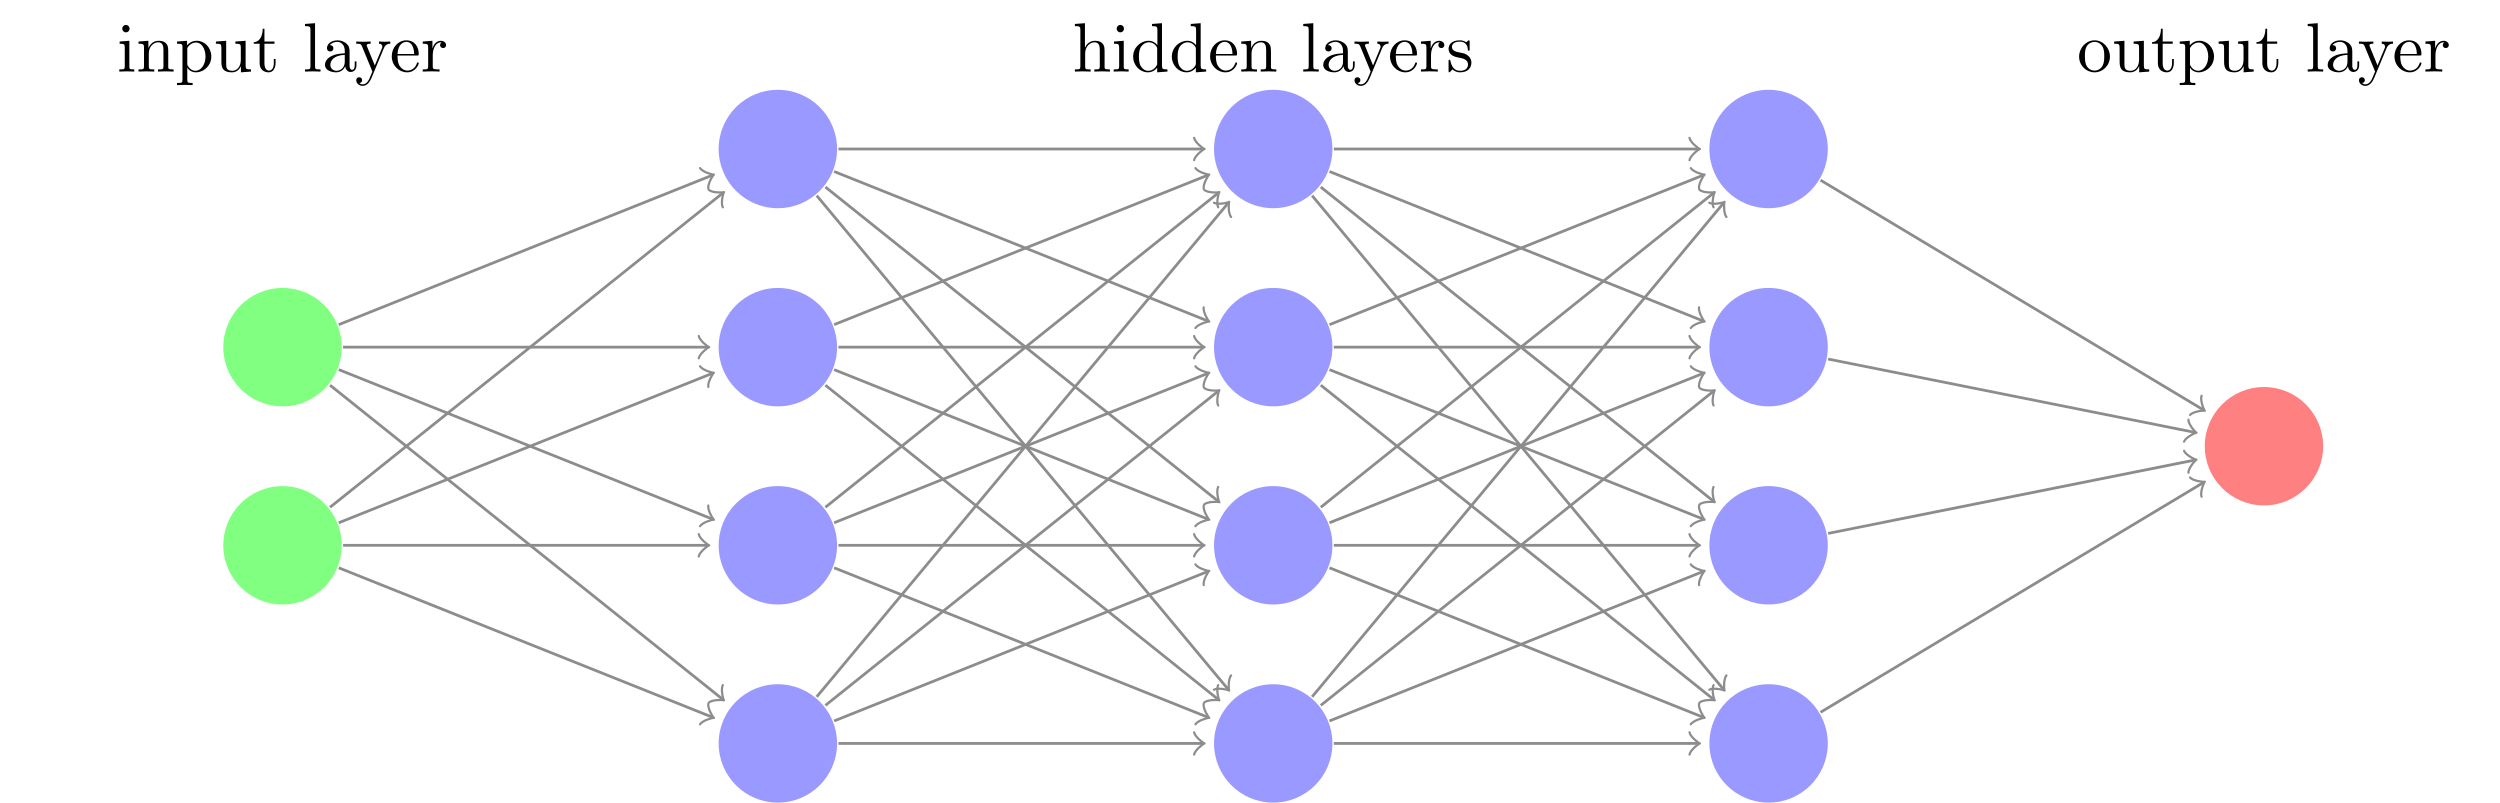 <?xml version="1.0" encoding="UTF-8"?>
<svg xmlns="http://www.w3.org/2000/svg" xmlns:xlink="http://www.w3.org/1999/xlink" width="357.651pt" height="114.824pt" viewBox="0 0 357.651 114.824" version="1.1">
<defs>
<g>
<symbol overflow="visible" id="glyph0-0">
<path style="stroke:none;" d=""/>
</symbol>
<symbol overflow="visible" id="glyph0-1">
<path style="stroke:none;" d="M 1.766 -4.406 L 0.375 -4.297 L 0.375 -3.984 C 1.016 -3.984 1.109 -3.922 1.109 -3.438 L 1.109 -0.75 C 1.109 -0.312 1 -0.312 0.328 -0.312 L 0.328 0 C 0.641 -0.016 1.188 -0.031 1.422 -0.031 C 1.781 -0.031 2.125 -0.016 2.469 0 L 2.469 -0.312 C 1.797 -0.312 1.766 -0.359 1.766 -0.75 Z M 1.797 -6.141 C 1.797 -6.453 1.562 -6.672 1.281 -6.672 C 0.969 -6.672 0.75 -6.406 0.75 -6.141 C 0.75 -5.875 0.969 -5.609 1.281 -5.609 C 1.562 -5.609 1.797 -5.828 1.797 -6.141 Z M 1.797 -6.141 "/>
</symbol>
<symbol overflow="visible" id="glyph0-2">
<path style="stroke:none;" d="M 1.094 -3.422 L 1.094 -0.75 C 1.094 -0.312 0.984 -0.312 0.312 -0.312 L 0.312 0 C 0.672 -0.016 1.172 -0.031 1.453 -0.031 C 1.703 -0.031 2.219 -0.016 2.562 0 L 2.562 -0.312 C 1.891 -0.312 1.781 -0.312 1.781 -0.75 L 1.781 -2.594 C 1.781 -3.625 2.5 -4.188 3.125 -4.188 C 3.766 -4.188 3.875 -3.656 3.875 -3.078 L 3.875 -0.75 C 3.875 -0.312 3.766 -0.312 3.094 -0.312 L 3.094 0 C 3.438 -0.016 3.953 -0.031 4.219 -0.031 C 4.469 -0.031 5 -0.016 5.328 0 L 5.328 -0.312 C 4.812 -0.312 4.562 -0.312 4.562 -0.609 L 4.562 -2.516 C 4.562 -3.375 4.562 -3.672 4.25 -4.031 C 4.109 -4.203 3.781 -4.406 3.203 -4.406 C 2.469 -4.406 2 -3.984 1.719 -3.359 L 1.719 -4.406 L 0.312 -4.297 L 0.312 -3.984 C 1.016 -3.984 1.094 -3.922 1.094 -3.422 Z M 1.094 -3.422 "/>
</symbol>
<symbol overflow="visible" id="glyph0-3">
<path style="stroke:none;" d="M 1.719 -3.75 L 1.719 -4.406 L 0.281 -4.297 L 0.281 -3.984 C 0.984 -3.984 1.062 -3.922 1.062 -3.484 L 1.062 1.172 C 1.062 1.625 0.953 1.625 0.281 1.625 L 0.281 1.938 C 0.625 1.922 1.141 1.906 1.391 1.906 C 1.672 1.906 2.172 1.922 2.516 1.938 L 2.516 1.625 C 1.859 1.625 1.75 1.625 1.75 1.172 L 1.75 -0.594 C 1.797 -0.422 2.219 0.109 2.969 0.109 C 4.156 0.109 5.188 -0.875 5.188 -2.156 C 5.188 -3.422 4.234 -4.406 3.109 -4.406 C 2.328 -4.406 1.906 -3.969 1.719 -3.75 Z M 1.75 -1.141 L 1.75 -3.359 C 2.031 -3.875 2.516 -4.156 3.031 -4.156 C 3.766 -4.156 4.359 -3.281 4.359 -2.156 C 4.359 -0.953 3.672 -0.109 2.938 -0.109 C 2.531 -0.109 2.156 -0.312 1.891 -0.719 C 1.75 -0.922 1.75 -0.938 1.75 -1.141 Z M 1.75 -1.141 "/>
</symbol>
<symbol overflow="visible" id="glyph0-4">
<path style="stroke:none;" d="M 3.891 -0.781 L 3.891 0.109 L 5.328 0 L 5.328 -0.312 C 4.641 -0.312 4.562 -0.375 4.562 -0.875 L 4.562 -4.406 L 3.094 -4.297 L 3.094 -3.984 C 3.781 -3.984 3.875 -3.922 3.875 -3.422 L 3.875 -1.656 C 3.875 -0.781 3.391 -0.109 2.656 -0.109 C 1.828 -0.109 1.781 -0.578 1.781 -1.094 L 1.781 -4.406 L 0.312 -4.297 L 0.312 -3.984 C 1.094 -3.984 1.094 -3.953 1.094 -3.078 L 1.094 -1.578 C 1.094 -0.797 1.094 0.109 2.609 0.109 C 3.172 0.109 3.609 -0.172 3.891 -0.781 Z M 3.891 -0.781 "/>
</symbol>
<symbol overflow="visible" id="glyph0-5">
<path style="stroke:none;" d="M 1.719 -3.984 L 3.156 -3.984 L 3.156 -4.297 L 1.719 -4.297 L 1.719 -6.125 L 1.469 -6.125 C 1.469 -5.312 1.172 -4.25 0.188 -4.203 L 0.188 -3.984 L 1.031 -3.984 L 1.031 -1.234 C 1.031 -0.016 1.969 0.109 2.328 0.109 C 3.031 0.109 3.312 -0.594 3.312 -1.234 L 3.312 -1.797 L 3.062 -1.797 L 3.062 -1.25 C 3.062 -0.516 2.766 -0.141 2.391 -0.141 C 1.719 -0.141 1.719 -1.047 1.719 -1.219 Z M 1.719 -3.984 "/>
</symbol>
<symbol overflow="visible" id="glyph0-6">
<path style="stroke:none;" d="M 1.766 -6.922 L 0.328 -6.812 L 0.328 -6.5 C 1.031 -6.5 1.109 -6.438 1.109 -5.938 L 1.109 -0.75 C 1.109 -0.312 1 -0.312 0.328 -0.312 L 0.328 0 C 0.656 -0.016 1.188 -0.031 1.438 -0.031 C 1.688 -0.031 2.172 -0.016 2.547 0 L 2.547 -0.312 C 1.875 -0.312 1.766 -0.312 1.766 -0.75 Z M 1.766 -6.922 "/>
</symbol>
<symbol overflow="visible" id="glyph0-7">
<path style="stroke:none;" d="M 3.312 -0.75 C 3.359 -0.359 3.625 0.062 4.094 0.062 C 4.312 0.062 4.922 -0.078 4.922 -0.891 L 4.922 -1.453 L 4.672 -1.453 L 4.672 -0.891 C 4.672 -0.312 4.422 -0.25 4.312 -0.25 C 3.984 -0.25 3.938 -0.703 3.938 -0.75 L 3.938 -2.734 C 3.938 -3.156 3.938 -3.547 3.578 -3.922 C 3.188 -4.312 2.688 -4.469 2.219 -4.469 C 1.391 -4.469 0.703 -4 0.703 -3.344 C 0.703 -3.047 0.906 -2.875 1.172 -2.875 C 1.453 -2.875 1.625 -3.078 1.625 -3.328 C 1.625 -3.453 1.578 -3.781 1.109 -3.781 C 1.391 -4.141 1.875 -4.25 2.188 -4.25 C 2.688 -4.25 3.25 -3.859 3.25 -2.969 L 3.25 -2.609 C 2.734 -2.578 2.047 -2.547 1.422 -2.25 C 0.672 -1.906 0.422 -1.391 0.422 -0.953 C 0.422 -0.141 1.391 0.109 2.016 0.109 C 2.672 0.109 3.125 -0.297 3.312 -0.75 Z M 3.25 -2.391 L 3.25 -1.391 C 3.25 -0.453 2.531 -0.109 2.078 -0.109 C 1.594 -0.109 1.188 -0.453 1.188 -0.953 C 1.188 -1.5 1.609 -2.328 3.25 -2.391 Z M 3.25 -2.391 "/>
</symbol>
<symbol overflow="visible" id="glyph0-8">
<path style="stroke:none;" d="M 4.141 -3.344 C 4.391 -3.984 4.906 -3.984 5.062 -3.984 L 5.062 -4.297 C 4.828 -4.281 4.547 -4.266 4.312 -4.266 C 4.141 -4.266 3.672 -4.281 3.453 -4.297 L 3.453 -3.984 C 3.766 -3.984 3.922 -3.812 3.922 -3.562 C 3.922 -3.453 3.906 -3.438 3.859 -3.312 L 2.844 -0.875 L 1.75 -3.547 C 1.703 -3.656 1.688 -3.688 1.688 -3.734 C 1.688 -3.984 2.047 -3.984 2.25 -3.984 L 2.25 -4.297 C 1.984 -4.281 1.328 -4.266 1.156 -4.266 C 0.891 -4.266 0.484 -4.281 0.188 -4.297 L 0.188 -3.984 C 0.672 -3.984 0.859 -3.984 1 -3.641 L 2.5 0 C 2.438 0.125 2.297 0.453 2.25 0.594 C 2.031 1.141 1.75 1.828 1.109 1.828 C 1.062 1.828 0.828 1.828 0.641 1.641 C 0.953 1.609 1.031 1.391 1.031 1.219 C 1.031 0.969 0.844 0.812 0.609 0.812 C 0.406 0.812 0.188 0.938 0.188 1.234 C 0.188 1.688 0.609 2.047 1.109 2.047 C 1.734 2.047 2.141 1.469 2.375 0.906 Z M 4.141 -3.344 "/>
</symbol>
<symbol overflow="visible" id="glyph0-9">
<path style="stroke:none;" d="M 1.109 -2.516 C 1.172 -4 2.016 -4.25 2.359 -4.25 C 3.375 -4.25 3.484 -2.906 3.484 -2.516 Z M 1.109 -2.297 L 3.891 -2.297 C 4.109 -2.297 4.141 -2.297 4.141 -2.516 C 4.141 -3.5 3.594 -4.469 2.359 -4.469 C 1.203 -4.469 0.281 -3.438 0.281 -2.188 C 0.281 -0.859 1.328 0.109 2.469 0.109 C 3.688 0.109 4.141 -1 4.141 -1.188 C 4.141 -1.281 4.062 -1.312 4 -1.312 C 3.922 -1.312 3.891 -1.25 3.875 -1.172 C 3.531 -0.141 2.625 -0.141 2.531 -0.141 C 2.031 -0.141 1.641 -0.438 1.406 -0.812 C 1.109 -1.281 1.109 -1.938 1.109 -2.297 Z M 1.109 -2.297 "/>
</symbol>
<symbol overflow="visible" id="glyph0-10">
<path style="stroke:none;" d="M 1.672 -3.312 L 1.672 -4.406 L 0.281 -4.297 L 0.281 -3.984 C 0.984 -3.984 1.062 -3.922 1.062 -3.422 L 1.062 -0.75 C 1.062 -0.312 0.953 -0.312 0.281 -0.312 L 0.281 0 C 0.672 -0.016 1.141 -0.031 1.422 -0.031 C 1.812 -0.031 2.281 -0.031 2.688 0 L 2.688 -0.312 L 2.469 -0.312 C 1.734 -0.312 1.719 -0.422 1.719 -0.781 L 1.719 -2.312 C 1.719 -3.297 2.141 -4.188 2.891 -4.188 C 2.953 -4.188 2.984 -4.188 3 -4.172 C 2.969 -4.172 2.766 -4.047 2.766 -3.781 C 2.766 -3.516 2.984 -3.359 3.203 -3.359 C 3.375 -3.359 3.625 -3.484 3.625 -3.797 C 3.625 -4.109 3.312 -4.406 2.891 -4.406 C 2.156 -4.406 1.797 -3.734 1.672 -3.312 Z M 1.672 -3.312 "/>
</symbol>
<symbol overflow="visible" id="glyph0-11">
<path style="stroke:none;" d="M 1.094 -0.75 C 1.094 -0.312 0.984 -0.312 0.312 -0.312 L 0.312 0 C 0.672 -0.016 1.172 -0.031 1.453 -0.031 C 1.703 -0.031 2.219 -0.016 2.562 0 L 2.562 -0.312 C 1.891 -0.312 1.781 -0.312 1.781 -0.75 L 1.781 -2.594 C 1.781 -3.625 2.5 -4.188 3.125 -4.188 C 3.766 -4.188 3.875 -3.656 3.875 -3.078 L 3.875 -0.75 C 3.875 -0.312 3.766 -0.312 3.094 -0.312 L 3.094 0 C 3.438 -0.016 3.953 -0.031 4.219 -0.031 C 4.469 -0.031 5 -0.016 5.328 0 L 5.328 -0.312 C 4.812 -0.312 4.562 -0.312 4.562 -0.609 L 4.562 -2.516 C 4.562 -3.375 4.562 -3.672 4.25 -4.031 C 4.109 -4.203 3.781 -4.406 3.203 -4.406 C 2.359 -4.406 1.922 -3.812 1.75 -3.422 L 1.75 -6.922 L 0.312 -6.812 L 0.312 -6.5 C 1.016 -6.5 1.094 -6.438 1.094 -5.938 Z M 1.094 -0.75 "/>
</symbol>
<symbol overflow="visible" id="glyph0-12">
<path style="stroke:none;" d="M 3.781 -0.547 L 3.781 0.109 L 5.25 0 L 5.25 -0.312 C 4.562 -0.312 4.469 -0.375 4.469 -0.875 L 4.469 -6.922 L 3.047 -6.812 L 3.047 -6.5 C 3.734 -6.5 3.812 -6.438 3.812 -5.938 L 3.812 -3.781 C 3.531 -4.141 3.094 -4.406 2.562 -4.406 C 1.391 -4.406 0.344 -3.422 0.344 -2.141 C 0.344 -0.875 1.312 0.109 2.453 0.109 C 3.094 0.109 3.531 -0.234 3.781 -0.547 Z M 3.781 -3.219 L 3.781 -1.172 C 3.781 -1 3.781 -0.984 3.672 -0.812 C 3.375 -0.328 2.938 -0.109 2.5 -0.109 C 2.047 -0.109 1.688 -0.375 1.453 -0.75 C 1.203 -1.156 1.172 -1.719 1.172 -2.141 C 1.172 -2.5 1.188 -3.094 1.469 -3.547 C 1.688 -3.859 2.062 -4.188 2.609 -4.188 C 2.953 -4.188 3.375 -4.031 3.672 -3.594 C 3.781 -3.422 3.781 -3.406 3.781 -3.219 Z M 3.781 -3.219 "/>
</symbol>
<symbol overflow="visible" id="glyph0-13">
<path style="stroke:none;" d="M 2.078 -1.938 C 2.297 -1.891 3.109 -1.734 3.109 -1.016 C 3.109 -0.516 2.766 -0.109 1.984 -0.109 C 1.141 -0.109 0.781 -0.672 0.594 -1.531 C 0.562 -1.656 0.562 -1.688 0.453 -1.688 C 0.328 -1.688 0.328 -1.625 0.328 -1.453 L 0.328 -0.125 C 0.328 0.047 0.328 0.109 0.438 0.109 C 0.484 0.109 0.5 0.094 0.688 -0.094 C 0.703 -0.109 0.703 -0.125 0.891 -0.312 C 1.328 0.094 1.781 0.109 1.984 0.109 C 3.125 0.109 3.594 -0.562 3.594 -1.281 C 3.594 -1.797 3.297 -2.109 3.172 -2.219 C 2.844 -2.547 2.453 -2.625 2.031 -2.703 C 1.469 -2.812 0.812 -2.938 0.812 -3.516 C 0.812 -3.875 1.062 -4.281 1.922 -4.281 C 3.016 -4.281 3.078 -3.375 3.094 -3.078 C 3.094 -2.984 3.188 -2.984 3.203 -2.984 C 3.344 -2.984 3.344 -3.031 3.344 -3.219 L 3.344 -4.234 C 3.344 -4.391 3.344 -4.469 3.234 -4.469 C 3.188 -4.469 3.156 -4.469 3.031 -4.344 C 3 -4.312 2.906 -4.219 2.859 -4.188 C 2.484 -4.469 2.078 -4.469 1.922 -4.469 C 0.703 -4.469 0.328 -3.797 0.328 -3.234 C 0.328 -2.891 0.484 -2.609 0.75 -2.391 C 1.078 -2.141 1.359 -2.078 2.078 -1.938 Z M 2.078 -1.938 "/>
</symbol>
<symbol overflow="visible" id="glyph0-14">
<path style="stroke:none;" d="M 4.688 -2.141 C 4.688 -3.406 3.703 -4.469 2.5 -4.469 C 1.25 -4.469 0.281 -3.375 0.281 -2.141 C 0.281 -0.844 1.312 0.109 2.484 0.109 C 3.688 0.109 4.688 -0.875 4.688 -2.141 Z M 2.5 -0.141 C 2.062 -0.141 1.625 -0.344 1.359 -0.812 C 1.109 -1.25 1.109 -1.859 1.109 -2.219 C 1.109 -2.609 1.109 -3.141 1.344 -3.578 C 1.609 -4.031 2.078 -4.25 2.484 -4.25 C 2.922 -4.25 3.344 -4.031 3.609 -3.594 C 3.875 -3.172 3.875 -2.594 3.875 -2.219 C 3.875 -1.859 3.875 -1.312 3.656 -0.875 C 3.422 -0.422 2.984 -0.141 2.5 -0.141 Z M 2.5 -0.141 "/>
</symbol>
</g>
<clipPath id="clip1">
  <path d="M 102 97 L 120 97 L 120 114.824 L 102 114.824 Z M 102 97 "/>
</clipPath>
<clipPath id="clip2">
  <path d="M 173 97 L 191 97 L 191 114.824 L 173 114.824 Z M 173 97 "/>
</clipPath>
<clipPath id="clip3">
  <path d="M 244 97 L 262 97 L 262 114.824 L 244 114.824 Z M 244 97 "/>
</clipPath>
</defs>
<g id="surface1">
<path style=" stroke:none;fill-rule:nonzero;fill:rgb(50%,100%,50%);fill-opacity:1;" d="M 48.883 49.664 C 48.883 44.984 45.09 41.195 40.414 41.195 C 35.738 41.195 31.945 44.984 31.945 49.664 C 31.945 54.34 35.738 58.133 40.414 58.133 C 45.09 58.133 48.883 54.34 48.883 49.664 Z M 48.883 49.664 "/>
<path style=" stroke:none;fill-rule:nonzero;fill:rgb(50%,100%,50%);fill-opacity:1;" d="M 48.883 78.012 C 48.883 73.332 45.09 69.543 40.414 69.543 C 35.738 69.543 31.945 73.332 31.945 78.012 C 31.945 82.688 35.738 86.477 40.414 86.477 C 45.09 86.477 48.883 82.688 48.883 78.012 Z M 48.883 78.012 "/>
<g style="fill:rgb(0%,0%,0%);fill-opacity:1;">
  <use xlink:href="#glyph0-1" x="16.739" y="10.239"/>
  <use xlink:href="#glyph0-2" x="19.507" y="10.239"/>
  <use xlink:href="#glyph0-3" x="25.042" y="10.239"/>
  <use xlink:href="#glyph0-4" x="30.577" y="10.239"/>
  <use xlink:href="#glyph0-5" x="36.112" y="10.239"/>
</g>
<g style="fill:rgb(0%,0%,0%);fill-opacity:1;">
  <use xlink:href="#glyph0-6" x="43.304" y="10.239"/>
  <use xlink:href="#glyph0-7" x="46.072" y="10.239"/>
</g>
<g style="fill:rgb(0%,0%,0%);fill-opacity:1;">
  <use xlink:href="#glyph0-8" x="50.774" y="10.239"/>
</g>
<g style="fill:rgb(0%,0%,0%);fill-opacity:1;">
  <use xlink:href="#glyph0-9" x="55.764" y="10.239"/>
  <use xlink:href="#glyph0-10" x="60.191" y="10.239"/>
</g>
<path style=" stroke:none;fill-rule:nonzero;fill:rgb(59.999%,59.999%,100%);fill-opacity:1;" d="M 119.75 21.316 C 119.75 16.641 115.957 12.848 111.281 12.848 C 106.605 12.848 102.812 16.641 102.812 21.316 C 102.812 25.992 106.605 29.785 111.281 29.785 C 115.957 29.785 119.75 25.992 119.75 21.316 Z M 119.75 21.316 "/>
<path style=" stroke:none;fill-rule:nonzero;fill:rgb(59.999%,59.999%,100%);fill-opacity:1;" d="M 119.75 49.664 C 119.75 44.984 115.957 41.195 111.281 41.195 C 106.605 41.195 102.812 44.984 102.812 49.664 C 102.812 54.34 106.605 58.133 111.281 58.133 C 115.957 58.133 119.75 54.34 119.75 49.664 Z M 119.75 49.664 "/>
<path style=" stroke:none;fill-rule:nonzero;fill:rgb(59.999%,59.999%,100%);fill-opacity:1;" d="M 119.75 78.012 C 119.75 73.332 115.957 69.543 111.281 69.543 C 106.605 69.543 102.812 73.332 102.812 78.012 C 102.812 82.688 106.605 86.477 111.281 86.477 C 115.957 86.477 119.75 82.688 119.75 78.012 Z M 119.75 78.012 "/>
<g clip-path="url(#clip1)" clip-rule="nonzero">
<path style=" stroke:none;fill-rule:nonzero;fill:rgb(59.999%,59.999%,100%);fill-opacity:1;" d="M 119.75 106.355 C 119.75 101.68 115.957 97.887 111.281 97.887 C 106.605 97.887 102.812 101.68 102.812 106.355 C 102.812 111.035 106.605 114.824 111.281 114.824 C 115.957 114.824 119.75 111.035 119.75 106.355 Z M 119.75 106.355 "/>
</g>
<path style="fill:none;stroke-width:0.399;stroke-linecap:butt;stroke-linejoin:miter;stroke:rgb(54.999%,54.999%,54.999%);stroke-opacity:1;stroke-miterlimit:10;" d="M 8.047 -38.697 L 61.441 -17.338 " transform="matrix(1,0,0,-1,40.414,7.748)"/>
<path style="fill:none;stroke-width:0.319;stroke-linecap:round;stroke-linejoin:round;stroke:rgb(54.999%,54.999%,54.999%);stroke-opacity:1;stroke-miterlimit:10;" d="M -1.196 1.594 C -1.096 0.994 -0.001 0.102 0.298 -0.001 C -0.002 -0.1 -1.096 -0.995 -1.197 -1.595 " transform="matrix(0.928,-0.371,-0.371,-0.928,101.855,25.086)"/>
<path style="fill:none;stroke-width:0.399;stroke-linecap:butt;stroke-linejoin:miter;stroke:rgb(54.999%,54.999%,54.999%);stroke-opacity:1;stroke-miterlimit:10;" d="M 8.668 -41.916 L 60.746 -41.916 " transform="matrix(1,0,0,-1,40.414,7.748)"/>
<path style="fill:none;stroke-width:0.319;stroke-linecap:round;stroke-linejoin:round;stroke:rgb(54.999%,54.999%,54.999%);stroke-opacity:1;stroke-miterlimit:10;" d="M -1.194 1.593 C -1.096 0.995 0.001 0.101 0.298 -0.001 C 0.001 -0.099 -1.096 -0.997 -1.194 -1.595 " transform="matrix(1,0,0,-1,101.159,49.663)"/>
<path style="fill:none;stroke-width:0.399;stroke-linecap:butt;stroke-linejoin:miter;stroke:rgb(54.999%,54.999%,54.999%);stroke-opacity:1;stroke-miterlimit:10;" d="M 8.047 -45.135 L 61.441 -66.49 " transform="matrix(1,0,0,-1,40.414,7.748)"/>
<path style="fill:none;stroke-width:0.319;stroke-linecap:round;stroke-linejoin:round;stroke:rgb(54.999%,54.999%,54.999%);stroke-opacity:1;stroke-miterlimit:10;" d="M -1.196 1.593 C -1.097 0.997 -0.001 0.098 0.299 -0.001 C -0.002 -0.1 -1.095 -0.996 -1.196 -1.596 " transform="matrix(0.928,0.371,0.371,-0.928,101.855,74.24)"/>
<path style="fill:none;stroke-width:0.399;stroke-linecap:butt;stroke-linejoin:miter;stroke:rgb(54.999%,54.999%,54.999%);stroke-opacity:1;stroke-miterlimit:10;" d="M 6.801 -47.357 L 62.93 -92.26 " transform="matrix(1,0,0,-1,40.414,7.748)"/>
<path style="fill:none;stroke-width:0.319;stroke-linecap:round;stroke-linejoin:round;stroke:rgb(54.999%,54.999%,54.999%);stroke-opacity:1;stroke-miterlimit:10;" d="M -1.195 1.594 C -1.098 0.997 0 0.099 0.301 -0.001 C 0.001 -0.101 -1.094 -0.996 -1.196 -1.594 " transform="matrix(0.781,0.625,0.625,-0.781,103.344,100.007)"/>
<path style="fill:none;stroke-width:0.399;stroke-linecap:butt;stroke-linejoin:miter;stroke:rgb(54.999%,54.999%,54.999%);stroke-opacity:1;stroke-miterlimit:10;" d="M 6.801 -64.822 L 62.93 -19.916 " transform="matrix(1,0,0,-1,40.414,7.748)"/>
<path style="fill:none;stroke-width:0.319;stroke-linecap:round;stroke-linejoin:round;stroke:rgb(54.999%,54.999%,54.999%);stroke-opacity:1;stroke-miterlimit:10;" d="M -1.196 1.594 C -1.096 0.994 -0.001 0.099 0.299 -0.002 C 0.001 -0.099 -1.097 -0.996 -1.195 -1.593 " transform="matrix(0.781,-0.625,-0.625,-0.781,103.344,27.666)"/>
<path style="fill:none;stroke-width:0.399;stroke-linecap:butt;stroke-linejoin:miter;stroke:rgb(54.999%,54.999%,54.999%);stroke-opacity:1;stroke-miterlimit:10;" d="M 8.047 -67.041 L 61.441 -45.686 " transform="matrix(1,0,0,-1,40.414,7.748)"/>
<path style="fill:none;stroke-width:0.319;stroke-linecap:round;stroke-linejoin:round;stroke:rgb(54.999%,54.999%,54.999%);stroke-opacity:1;stroke-miterlimit:10;" d="M -1.197 1.593 C -1.095 0.997 -0.001 0.101 0.3 0.002 C -0.002 -0.1 -1.097 -0.996 -1.196 -1.592 " transform="matrix(0.928,-0.371,-0.371,-0.928,101.855,53.433)"/>
<path style="fill:none;stroke-width:0.399;stroke-linecap:butt;stroke-linejoin:miter;stroke:rgb(54.999%,54.999%,54.999%);stroke-opacity:1;stroke-miterlimit:10;" d="M 8.668 -70.264 L 60.746 -70.264 " transform="matrix(1,0,0,-1,40.414,7.748)"/>
<path style="fill:none;stroke-width:0.319;stroke-linecap:round;stroke-linejoin:round;stroke:rgb(54.999%,54.999%,54.999%);stroke-opacity:1;stroke-miterlimit:10;" d="M -1.194 1.596 C -1.096 0.998 0.001 0.1 0.298 -0.002 C 0.001 -0.1 -1.096 -0.998 -1.194 -1.596 " transform="matrix(1,0,0,-1,101.159,78.01)"/>
<path style="fill:none;stroke-width:0.399;stroke-linecap:butt;stroke-linejoin:miter;stroke:rgb(54.999%,54.999%,54.999%);stroke-opacity:1;stroke-miterlimit:10;" d="M 8.047 -73.482 L 61.441 -94.838 " transform="matrix(1,0,0,-1,40.414,7.748)"/>
<path style="fill:none;stroke-width:0.319;stroke-linecap:round;stroke-linejoin:round;stroke:rgb(54.999%,54.999%,54.999%);stroke-opacity:1;stroke-miterlimit:10;" d="M -1.196 1.592 C -1.097 0.996 -0.002 0.101 0.3 -0.002 C -0.001 -0.101 -1.095 -0.997 -1.197 -1.593 " transform="matrix(0.928,0.371,0.371,-0.928,101.855,102.586)"/>
<path style=" stroke:none;fill-rule:nonzero;fill:rgb(59.999%,59.999%,100%);fill-opacity:1;" d="M 190.617 21.316 C 190.617 16.641 186.824 12.848 182.148 12.848 C 177.473 12.848 173.68 16.641 173.68 21.316 C 173.68 25.992 177.473 29.785 182.148 29.785 C 186.824 29.785 190.617 25.992 190.617 21.316 Z M 190.617 21.316 "/>
<path style=" stroke:none;fill-rule:nonzero;fill:rgb(59.999%,59.999%,100%);fill-opacity:1;" d="M 190.617 49.664 C 190.617 44.984 186.824 41.195 182.148 41.195 C 177.473 41.195 173.68 44.984 173.68 49.664 C 173.68 54.34 177.473 58.133 182.148 58.133 C 186.824 58.133 190.617 54.34 190.617 49.664 Z M 190.617 49.664 "/>
<path style=" stroke:none;fill-rule:nonzero;fill:rgb(59.999%,59.999%,100%);fill-opacity:1;" d="M 190.617 78.012 C 190.617 73.332 186.824 69.543 182.148 69.543 C 177.473 69.543 173.68 73.332 173.68 78.012 C 173.68 82.688 177.473 86.477 182.148 86.477 C 186.824 86.477 190.617 82.688 190.617 78.012 Z M 190.617 78.012 "/>
<g clip-path="url(#clip2)" clip-rule="nonzero">
<path style=" stroke:none;fill-rule:nonzero;fill:rgb(59.999%,59.999%,100%);fill-opacity:1;" d="M 190.617 106.355 C 190.617 101.68 186.824 97.887 182.148 97.887 C 177.473 97.887 173.68 101.68 173.68 106.355 C 173.68 111.035 177.473 114.824 182.148 114.824 C 186.824 114.824 190.617 111.035 190.617 106.355 Z M 190.617 106.355 "/>
</g>
<g style="fill:rgb(0%,0%,0%);fill-opacity:1;">
  <use xlink:href="#glyph0-11" x="153.462" y="10.239"/>
  <use xlink:href="#glyph0-1" x="158.997" y="10.239"/>
  <use xlink:href="#glyph0-12" x="161.765" y="10.239"/>
  <use xlink:href="#glyph0-12" x="167.3" y="10.239"/>
  <use xlink:href="#glyph0-9" x="172.835" y="10.239"/>
  <use xlink:href="#glyph0-2" x="177.263" y="10.239"/>
</g>
<g style="fill:rgb(0%,0%,0%);fill-opacity:1;">
  <use xlink:href="#glyph0-6" x="186.115" y="10.239"/>
  <use xlink:href="#glyph0-7" x="188.883" y="10.239"/>
</g>
<g style="fill:rgb(0%,0%,0%);fill-opacity:1;">
  <use xlink:href="#glyph0-8" x="193.585" y="10.239"/>
</g>
<g style="fill:rgb(0%,0%,0%);fill-opacity:1;">
  <use xlink:href="#glyph0-9" x="198.575" y="10.239"/>
  <use xlink:href="#glyph0-10" x="203.002" y="10.239"/>
  <use xlink:href="#glyph0-13" x="206.904" y="10.239"/>
</g>
<path style="fill:none;stroke-width:0.399;stroke-linecap:butt;stroke-linejoin:miter;stroke:rgb(54.999%,54.999%,54.999%);stroke-opacity:1;stroke-miterlimit:10;" d="M 79.535 -13.568 L 131.613 -13.568 " transform="matrix(1,0,0,-1,40.414,7.748)"/>
<path style="fill:none;stroke-width:0.319;stroke-linecap:round;stroke-linejoin:round;stroke:rgb(54.999%,54.999%,54.999%);stroke-opacity:1;stroke-miterlimit:10;" d="M -1.194 1.594 C -1.096 0.996 0.001 0.101 0.298 -0 C 0.001 -0.098 -1.096 -0.996 -1.194 -1.594 " transform="matrix(1,0,0,-1,172.026,21.316)"/>
<path style="fill:none;stroke-width:0.399;stroke-linecap:butt;stroke-linejoin:miter;stroke:rgb(54.999%,54.999%,54.999%);stroke-opacity:1;stroke-miterlimit:10;" d="M 78.914 -16.787 L 132.309 -38.147 " transform="matrix(1,0,0,-1,40.414,7.748)"/>
<path style="fill:none;stroke-width:0.319;stroke-linecap:round;stroke-linejoin:round;stroke:rgb(54.999%,54.999%,54.999%);stroke-opacity:1;stroke-miterlimit:10;" d="M -1.197 1.593 C -1.096 0.994 -0.001 0.099 0.299 -0 C -0.002 -0.099 -1.095 -0.995 -1.196 -1.595 " transform="matrix(0.928,0.371,0.371,-0.928,172.722,45.893)"/>
<path style="fill:none;stroke-width:0.399;stroke-linecap:butt;stroke-linejoin:miter;stroke:rgb(54.999%,54.999%,54.999%);stroke-opacity:1;stroke-miterlimit:10;" d="M 77.668 -19.01 L 133.797 -63.912 " transform="matrix(1,0,0,-1,40.414,7.748)"/>
<path style="fill:none;stroke-width:0.319;stroke-linecap:round;stroke-linejoin:round;stroke:rgb(54.999%,54.999%,54.999%);stroke-opacity:1;stroke-miterlimit:10;" d="M -1.196 1.595 C -1.096 0.994 0 0.1 0.3 -0 C 0 -0.1 -1.094 -0.996 -1.197 -1.593 " transform="matrix(0.781,0.625,0.625,-0.781,174.211,71.66)"/>
<path style="fill:none;stroke-width:0.399;stroke-linecap:butt;stroke-linejoin:miter;stroke:rgb(54.999%,54.999%,54.999%);stroke-opacity:1;stroke-miterlimit:10;" d="M 76.426 -20.236 L 135.242 -90.818 " transform="matrix(1,0,0,-1,40.414,7.748)"/>
<path style="fill:none;stroke-width:0.319;stroke-linecap:round;stroke-linejoin:round;stroke:rgb(54.999%,54.999%,54.999%);stroke-opacity:1;stroke-miterlimit:10;" d="M -1.196 1.595 C -1.095 0.997 0 0.1 0.298 -0 C 0.002 -0.099 -1.096 -0.996 -1.194 -1.595 " transform="matrix(0.641,0.769,0.769,-0.641,175.657,98.568)"/>
<path style="fill:none;stroke-width:0.399;stroke-linecap:butt;stroke-linejoin:miter;stroke:rgb(54.999%,54.999%,54.999%);stroke-opacity:1;stroke-miterlimit:10;" d="M 78.914 -38.697 L 132.309 -17.338 " transform="matrix(1,0,0,-1,40.414,7.748)"/>
<path style="fill:none;stroke-width:0.319;stroke-linecap:round;stroke-linejoin:round;stroke:rgb(54.999%,54.999%,54.999%);stroke-opacity:1;stroke-miterlimit:10;" d="M -1.196 1.594 C -1.096 0.994 -0.001 0.102 0.299 -0.001 C -0.002 -0.1 -1.096 -0.996 -1.197 -1.595 " transform="matrix(0.928,-0.371,-0.371,-0.928,172.722,25.086)"/>
<path style="fill:none;stroke-width:0.399;stroke-linecap:butt;stroke-linejoin:miter;stroke:rgb(54.999%,54.999%,54.999%);stroke-opacity:1;stroke-miterlimit:10;" d="M 79.535 -41.916 L 131.613 -41.916 " transform="matrix(1,0,0,-1,40.414,7.748)"/>
<path style="fill:none;stroke-width:0.319;stroke-linecap:round;stroke-linejoin:round;stroke:rgb(54.999%,54.999%,54.999%);stroke-opacity:1;stroke-miterlimit:10;" d="M -1.194 1.593 C -1.096 0.995 0.001 0.101 0.298 -0.001 C 0.001 -0.099 -1.096 -0.997 -1.194 -1.595 " transform="matrix(1,0,0,-1,172.026,49.663)"/>
<path style="fill:none;stroke-width:0.399;stroke-linecap:butt;stroke-linejoin:miter;stroke:rgb(54.999%,54.999%,54.999%);stroke-opacity:1;stroke-miterlimit:10;" d="M 78.914 -45.135 L 132.309 -66.49 " transform="matrix(1,0,0,-1,40.414,7.748)"/>
<path style="fill:none;stroke-width:0.319;stroke-linecap:round;stroke-linejoin:round;stroke:rgb(54.999%,54.999%,54.999%);stroke-opacity:1;stroke-miterlimit:10;" d="M -1.196 1.593 C -1.097 0.997 -0.001 0.098 0.299 -0.001 C -0.002 -0.1 -1.095 -0.996 -1.196 -1.596 " transform="matrix(0.928,0.371,0.371,-0.928,172.722,74.24)"/>
<path style="fill:none;stroke-width:0.399;stroke-linecap:butt;stroke-linejoin:miter;stroke:rgb(54.999%,54.999%,54.999%);stroke-opacity:1;stroke-miterlimit:10;" d="M 77.668 -47.357 L 133.797 -92.26 " transform="matrix(1,0,0,-1,40.414,7.748)"/>
<path style="fill:none;stroke-width:0.319;stroke-linecap:round;stroke-linejoin:round;stroke:rgb(54.999%,54.999%,54.999%);stroke-opacity:1;stroke-miterlimit:10;" d="M -1.195 1.594 C -1.098 0.997 0.001 0.099 0.301 -0.001 C 0.001 -0.101 -1.094 -0.996 -1.196 -1.594 " transform="matrix(0.781,0.625,0.625,-0.781,174.211,100.007)"/>
<path style="fill:none;stroke-width:0.399;stroke-linecap:butt;stroke-linejoin:miter;stroke:rgb(54.999%,54.999%,54.999%);stroke-opacity:1;stroke-miterlimit:10;" d="M 77.668 -64.822 L 133.797 -19.916 " transform="matrix(1,0,0,-1,40.414,7.748)"/>
<path style="fill:none;stroke-width:0.319;stroke-linecap:round;stroke-linejoin:round;stroke:rgb(54.999%,54.999%,54.999%);stroke-opacity:1;stroke-miterlimit:10;" d="M -1.196 1.594 C -1.096 0.994 -0.001 0.098 0.299 -0.002 C 0.001 -0.099 -1.097 -0.996 -1.195 -1.593 " transform="matrix(0.781,-0.625,-0.625,-0.781,174.211,27.666)"/>
<path style="fill:none;stroke-width:0.399;stroke-linecap:butt;stroke-linejoin:miter;stroke:rgb(54.999%,54.999%,54.999%);stroke-opacity:1;stroke-miterlimit:10;" d="M 78.914 -67.041 L 132.309 -45.686 " transform="matrix(1,0,0,-1,40.414,7.748)"/>
<path style="fill:none;stroke-width:0.319;stroke-linecap:round;stroke-linejoin:round;stroke:rgb(54.999%,54.999%,54.999%);stroke-opacity:1;stroke-miterlimit:10;" d="M -1.197 1.593 C -1.094 0.997 -0.001 0.101 0.3 0.002 C -0.002 -0.101 -1.097 -0.996 -1.196 -1.592 " transform="matrix(0.928,-0.371,-0.371,-0.928,172.722,53.433)"/>
<path style="fill:none;stroke-width:0.399;stroke-linecap:butt;stroke-linejoin:miter;stroke:rgb(54.999%,54.999%,54.999%);stroke-opacity:1;stroke-miterlimit:10;" d="M 79.535 -70.264 L 131.613 -70.264 " transform="matrix(1,0,0,-1,40.414,7.748)"/>
<path style="fill:none;stroke-width:0.319;stroke-linecap:round;stroke-linejoin:round;stroke:rgb(54.999%,54.999%,54.999%);stroke-opacity:1;stroke-miterlimit:10;" d="M -1.194 1.596 C -1.096 0.998 0.001 0.1 0.298 -0.002 C 0.001 -0.1 -1.096 -0.998 -1.194 -1.596 " transform="matrix(1,0,0,-1,172.026,78.01)"/>
<path style="fill:none;stroke-width:0.399;stroke-linecap:butt;stroke-linejoin:miter;stroke:rgb(54.999%,54.999%,54.999%);stroke-opacity:1;stroke-miterlimit:10;" d="M 78.914 -73.482 L 132.309 -94.838 " transform="matrix(1,0,0,-1,40.414,7.748)"/>
<path style="fill:none;stroke-width:0.319;stroke-linecap:round;stroke-linejoin:round;stroke:rgb(54.999%,54.999%,54.999%);stroke-opacity:1;stroke-miterlimit:10;" d="M -1.196 1.592 C -1.097 0.996 -0.002 0.101 0.3 -0.002 C -0.001 -0.101 -1.094 -0.997 -1.197 -1.593 " transform="matrix(0.928,0.371,0.371,-0.928,172.722,102.586)"/>
<path style="fill:none;stroke-width:0.399;stroke-linecap:butt;stroke-linejoin:miter;stroke:rgb(54.999%,54.999%,54.999%);stroke-opacity:1;stroke-miterlimit:10;" d="M 76.426 -91.939 L 135.242 -21.357 " transform="matrix(1,0,0,-1,40.414,7.748)"/>
<path style="fill:none;stroke-width:0.319;stroke-linecap:round;stroke-linejoin:round;stroke:rgb(54.999%,54.999%,54.999%);stroke-opacity:1;stroke-miterlimit:10;" d="M -1.196 1.593 C -1.095 0.997 -0 0.097 0.298 0.001 C 0.001 -0.099 -1.094 -0.997 -1.195 -1.594 " transform="matrix(0.641,-0.769,-0.769,-0.641,175.657,29.105)"/>
<path style="fill:none;stroke-width:0.399;stroke-linecap:butt;stroke-linejoin:miter;stroke:rgb(54.999%,54.999%,54.999%);stroke-opacity:1;stroke-miterlimit:10;" d="M 77.668 -93.166 L 133.797 -48.264 " transform="matrix(1,0,0,-1,40.414,7.748)"/>
<path style="fill:none;stroke-width:0.319;stroke-linecap:round;stroke-linejoin:round;stroke:rgb(54.999%,54.999%,54.999%);stroke-opacity:1;stroke-miterlimit:10;" d="M -1.196 1.594 C -1.094 0.996 0.001 0.101 0.301 0.001 C 0.001 -0.099 -1.097 -0.997 -1.195 -1.594 " transform="matrix(0.781,-0.625,-0.625,-0.781,174.211,56.013)"/>
<path style="fill:none;stroke-width:0.399;stroke-linecap:butt;stroke-linejoin:miter;stroke:rgb(54.999%,54.999%,54.999%);stroke-opacity:1;stroke-miterlimit:10;" d="M 78.914 -95.389 L 132.309 -74.033 " transform="matrix(1,0,0,-1,40.414,7.748)"/>
<path style="fill:none;stroke-width:0.319;stroke-linecap:round;stroke-linejoin:round;stroke:rgb(54.999%,54.999%,54.999%);stroke-opacity:1;stroke-miterlimit:10;" d="M -1.196 1.596 C -1.095 0.996 -0.002 0.1 0.299 0.001 C -0.001 -0.098 -1.097 -0.997 -1.196 -1.593 " transform="matrix(0.928,-0.371,-0.371,-0.928,172.722,81.78)"/>
<path style="fill:none;stroke-width:0.399;stroke-linecap:butt;stroke-linejoin:miter;stroke:rgb(54.999%,54.999%,54.999%);stroke-opacity:1;stroke-miterlimit:10;" d="M 79.535 -98.607 L 131.613 -98.607 " transform="matrix(1,0,0,-1,40.414,7.748)"/>
<path style="fill:none;stroke-width:0.319;stroke-linecap:round;stroke-linejoin:round;stroke:rgb(54.999%,54.999%,54.999%);stroke-opacity:1;stroke-miterlimit:10;" d="M -1.194 1.595 C -1.096 0.997 0.001 0.099 0.298 0.001 C 0.001 -0.1 -1.096 -0.995 -1.194 -1.593 " transform="matrix(1,0,0,-1,172.026,106.357)"/>
<path style=" stroke:none;fill-rule:nonzero;fill:rgb(59.999%,59.999%,100%);fill-opacity:1;" d="M 261.484 21.316 C 261.484 16.641 257.691 12.848 253.016 12.848 C 248.34 12.848 244.547 16.641 244.547 21.316 C 244.547 25.992 248.34 29.785 253.016 29.785 C 257.691 29.785 261.484 25.992 261.484 21.316 Z M 261.484 21.316 "/>
<path style=" stroke:none;fill-rule:nonzero;fill:rgb(59.999%,59.999%,100%);fill-opacity:1;" d="M 261.484 49.664 C 261.484 44.984 257.691 41.195 253.016 41.195 C 248.34 41.195 244.547 44.984 244.547 49.664 C 244.547 54.34 248.34 58.133 253.016 58.133 C 257.691 58.133 261.484 54.34 261.484 49.664 Z M 261.484 49.664 "/>
<path style=" stroke:none;fill-rule:nonzero;fill:rgb(59.999%,59.999%,100%);fill-opacity:1;" d="M 261.484 78.012 C 261.484 73.332 257.691 69.543 253.016 69.543 C 248.34 69.543 244.547 73.332 244.547 78.012 C 244.547 82.688 248.34 86.477 253.016 86.477 C 257.691 86.477 261.484 82.688 261.484 78.012 Z M 261.484 78.012 "/>
<g clip-path="url(#clip3)" clip-rule="nonzero">
<path style=" stroke:none;fill-rule:nonzero;fill:rgb(59.999%,59.999%,100%);fill-opacity:1;" d="M 261.484 106.355 C 261.484 101.68 257.691 97.887 253.016 97.887 C 248.34 97.887 244.547 101.68 244.547 106.355 C 244.547 111.035 248.34 114.824 253.016 114.824 C 257.691 114.824 261.484 111.035 261.484 106.355 Z M 261.484 106.355 "/>
</g>
<path style="fill:none;stroke-width:0.399;stroke-linecap:butt;stroke-linejoin:miter;stroke:rgb(54.999%,54.999%,54.999%);stroke-opacity:1;stroke-miterlimit:10;" d="M 150.402 -13.568 L 202.481 -13.568 " transform="matrix(1,0,0,-1,40.414,7.748)"/>
<path style="fill:none;stroke-width:0.319;stroke-linecap:round;stroke-linejoin:round;stroke:rgb(54.999%,54.999%,54.999%);stroke-opacity:1;stroke-miterlimit:10;" d="M -1.194 1.594 C -1.096 0.996 0.002 0.101 0.298 -0 C 0.002 -0.098 -1.096 -0.996 -1.194 -1.594 " transform="matrix(1,0,0,-1,242.893,21.316)"/>
<path style="fill:none;stroke-width:0.399;stroke-linecap:butt;stroke-linejoin:miter;stroke:rgb(54.999%,54.999%,54.999%);stroke-opacity:1;stroke-miterlimit:10;" d="M 149.781 -16.787 L 203.176 -38.147 " transform="matrix(1,0,0,-1,40.414,7.748)"/>
<path style="fill:none;stroke-width:0.319;stroke-linecap:round;stroke-linejoin:round;stroke:rgb(54.999%,54.999%,54.999%);stroke-opacity:1;stroke-miterlimit:10;" d="M -1.197 1.594 C -1.096 0.994 -0.001 0.099 0.299 -0 C -0.002 -0.099 -1.095 -0.995 -1.196 -1.595 " transform="matrix(0.928,0.371,0.371,-0.928,243.589,45.893)"/>
<path style="fill:none;stroke-width:0.399;stroke-linecap:butt;stroke-linejoin:miter;stroke:rgb(54.999%,54.999%,54.999%);stroke-opacity:1;stroke-miterlimit:10;" d="M 148.535 -19.01 L 204.664 -63.912 " transform="matrix(1,0,0,-1,40.414,7.748)"/>
<path style="fill:none;stroke-width:0.319;stroke-linecap:round;stroke-linejoin:round;stroke:rgb(54.999%,54.999%,54.999%);stroke-opacity:1;stroke-miterlimit:10;" d="M -1.196 1.595 C -1.095 0.994 0 0.1 0.3 0 C 0 -0.1 -1.094 -0.996 -1.197 -1.593 " transform="matrix(0.781,0.625,0.625,-0.781,245.078,71.66)"/>
<path style="fill:none;stroke-width:0.399;stroke-linecap:butt;stroke-linejoin:miter;stroke:rgb(54.999%,54.999%,54.999%);stroke-opacity:1;stroke-miterlimit:10;" d="M 147.293 -20.236 L 206.109 -90.818 " transform="matrix(1,0,0,-1,40.414,7.748)"/>
<path style="fill:none;stroke-width:0.319;stroke-linecap:round;stroke-linejoin:round;stroke:rgb(54.999%,54.999%,54.999%);stroke-opacity:1;stroke-miterlimit:10;" d="M -1.196 1.595 C -1.094 0.997 0.001 0.1 0.298 -0 C 0.002 -0.099 -1.096 -0.996 -1.194 -1.595 " transform="matrix(0.641,0.769,0.769,-0.641,246.524,98.568)"/>
<path style="fill:none;stroke-width:0.399;stroke-linecap:butt;stroke-linejoin:miter;stroke:rgb(54.999%,54.999%,54.999%);stroke-opacity:1;stroke-miterlimit:10;" d="M 149.781 -38.697 L 203.176 -17.338 " transform="matrix(1,0,0,-1,40.414,7.748)"/>
<path style="fill:none;stroke-width:0.319;stroke-linecap:round;stroke-linejoin:round;stroke:rgb(54.999%,54.999%,54.999%);stroke-opacity:1;stroke-miterlimit:10;" d="M -1.196 1.594 C -1.095 0.994 -0.001 0.102 0.299 -0.001 C -0.002 -0.1 -1.096 -0.996 -1.197 -1.595 " transform="matrix(0.928,-0.371,-0.371,-0.928,243.589,25.086)"/>
<path style="fill:none;stroke-width:0.399;stroke-linecap:butt;stroke-linejoin:miter;stroke:rgb(54.999%,54.999%,54.999%);stroke-opacity:1;stroke-miterlimit:10;" d="M 150.402 -41.916 L 202.481 -41.916 " transform="matrix(1,0,0,-1,40.414,7.748)"/>
<path style="fill:none;stroke-width:0.319;stroke-linecap:round;stroke-linejoin:round;stroke:rgb(54.999%,54.999%,54.999%);stroke-opacity:1;stroke-miterlimit:10;" d="M -1.194 1.593 C -1.096 0.995 0.002 0.101 0.298 -0.001 C 0.002 -0.099 -1.096 -0.997 -1.194 -1.595 " transform="matrix(1,0,0,-1,242.893,49.663)"/>
<path style="fill:none;stroke-width:0.399;stroke-linecap:butt;stroke-linejoin:miter;stroke:rgb(54.999%,54.999%,54.999%);stroke-opacity:1;stroke-miterlimit:10;" d="M 149.781 -45.135 L 203.176 -66.49 " transform="matrix(1,0,0,-1,40.414,7.748)"/>
<path style="fill:none;stroke-width:0.319;stroke-linecap:round;stroke-linejoin:round;stroke:rgb(54.999%,54.999%,54.999%);stroke-opacity:1;stroke-miterlimit:10;" d="M -1.196 1.593 C -1.097 0.997 -0.001 0.098 0.3 -0.001 C -0.001 -0.1 -1.095 -0.996 -1.195 -1.596 " transform="matrix(0.928,0.371,0.371,-0.928,243.589,74.24)"/>
<path style="fill:none;stroke-width:0.399;stroke-linecap:butt;stroke-linejoin:miter;stroke:rgb(54.999%,54.999%,54.999%);stroke-opacity:1;stroke-miterlimit:10;" d="M 148.535 -47.357 L 204.664 -92.26 " transform="matrix(1,0,0,-1,40.414,7.748)"/>
<path style="fill:none;stroke-width:0.319;stroke-linecap:round;stroke-linejoin:round;stroke:rgb(54.999%,54.999%,54.999%);stroke-opacity:1;stroke-miterlimit:10;" d="M -1.195 1.594 C -1.097 0.997 0.001 0.099 0.301 -0.001 C 0.001 -0.101 -1.094 -0.996 -1.196 -1.594 " transform="matrix(0.781,0.625,0.625,-0.781,245.078,100.007)"/>
<path style="fill:none;stroke-width:0.399;stroke-linecap:butt;stroke-linejoin:miter;stroke:rgb(54.999%,54.999%,54.999%);stroke-opacity:1;stroke-miterlimit:10;" d="M 148.535 -64.822 L 204.664 -19.916 " transform="matrix(1,0,0,-1,40.414,7.748)"/>
<path style="fill:none;stroke-width:0.319;stroke-linecap:round;stroke-linejoin:round;stroke:rgb(54.999%,54.999%,54.999%);stroke-opacity:1;stroke-miterlimit:10;" d="M -1.196 1.594 C -1.096 0.994 -0.001 0.098 0.299 -0.002 C 0.001 -0.099 -1.097 -0.996 -1.194 -1.593 " transform="matrix(0.781,-0.625,-0.625,-0.781,245.078,27.666)"/>
<path style="fill:none;stroke-width:0.399;stroke-linecap:butt;stroke-linejoin:miter;stroke:rgb(54.999%,54.999%,54.999%);stroke-opacity:1;stroke-miterlimit:10;" d="M 149.781 -67.041 L 203.176 -45.686 " transform="matrix(1,0,0,-1,40.414,7.748)"/>
<path style="fill:none;stroke-width:0.319;stroke-linecap:round;stroke-linejoin:round;stroke:rgb(54.999%,54.999%,54.999%);stroke-opacity:1;stroke-miterlimit:10;" d="M -1.196 1.593 C -1.094 0.997 -0.001 0.101 0.3 0.002 C -0.002 -0.101 -1.096 -0.996 -1.196 -1.592 " transform="matrix(0.928,-0.371,-0.371,-0.928,243.589,53.433)"/>
<path style="fill:none;stroke-width:0.399;stroke-linecap:butt;stroke-linejoin:miter;stroke:rgb(54.999%,54.999%,54.999%);stroke-opacity:1;stroke-miterlimit:10;" d="M 150.402 -70.264 L 202.481 -70.264 " transform="matrix(1,0,0,-1,40.414,7.748)"/>
<path style="fill:none;stroke-width:0.319;stroke-linecap:round;stroke-linejoin:round;stroke:rgb(54.999%,54.999%,54.999%);stroke-opacity:1;stroke-miterlimit:10;" d="M -1.194 1.596 C -1.096 0.998 0.002 0.1 0.298 -0.002 C 0.002 -0.1 -1.096 -0.998 -1.194 -1.596 " transform="matrix(1,0,0,-1,242.893,78.01)"/>
<path style="fill:none;stroke-width:0.399;stroke-linecap:butt;stroke-linejoin:miter;stroke:rgb(54.999%,54.999%,54.999%);stroke-opacity:1;stroke-miterlimit:10;" d="M 149.781 -73.482 L 203.176 -94.838 " transform="matrix(1,0,0,-1,40.414,7.748)"/>
<path style="fill:none;stroke-width:0.319;stroke-linecap:round;stroke-linejoin:round;stroke:rgb(54.999%,54.999%,54.999%);stroke-opacity:1;stroke-miterlimit:10;" d="M -1.196 1.592 C -1.097 0.996 -0.002 0.101 0.3 -0.002 C -0.001 -0.101 -1.094 -0.997 -1.197 -1.593 " transform="matrix(0.928,0.371,0.371,-0.928,243.589,102.586)"/>
<path style="fill:none;stroke-width:0.399;stroke-linecap:butt;stroke-linejoin:miter;stroke:rgb(54.999%,54.999%,54.999%);stroke-opacity:1;stroke-miterlimit:10;" d="M 147.293 -91.939 L 206.109 -21.357 " transform="matrix(1,0,0,-1,40.414,7.748)"/>
<path style="fill:none;stroke-width:0.319;stroke-linecap:round;stroke-linejoin:round;stroke:rgb(54.999%,54.999%,54.999%);stroke-opacity:1;stroke-miterlimit:10;" d="M -1.196 1.593 C -1.095 0.997 -0 0.097 0.298 0.001 C 0.001 -0.1 -1.094 -0.997 -1.195 -1.594 " transform="matrix(0.641,-0.769,-0.769,-0.641,246.524,29.105)"/>
<path style="fill:none;stroke-width:0.399;stroke-linecap:butt;stroke-linejoin:miter;stroke:rgb(54.999%,54.999%,54.999%);stroke-opacity:1;stroke-miterlimit:10;" d="M 148.535 -93.166 L 204.664 -48.264 " transform="matrix(1,0,0,-1,40.414,7.748)"/>
<path style="fill:none;stroke-width:0.319;stroke-linecap:round;stroke-linejoin:round;stroke:rgb(54.999%,54.999%,54.999%);stroke-opacity:1;stroke-miterlimit:10;" d="M -1.196 1.594 C -1.094 0.996 0.001 0.101 0.301 0.001 C 0.001 -0.099 -1.097 -0.997 -1.195 -1.594 " transform="matrix(0.781,-0.625,-0.625,-0.781,245.078,56.013)"/>
<path style="fill:none;stroke-width:0.399;stroke-linecap:butt;stroke-linejoin:miter;stroke:rgb(54.999%,54.999%,54.999%);stroke-opacity:1;stroke-miterlimit:10;" d="M 149.781 -95.389 L 203.176 -74.033 " transform="matrix(1,0,0,-1,40.414,7.748)"/>
<path style="fill:none;stroke-width:0.319;stroke-linecap:round;stroke-linejoin:round;stroke:rgb(54.999%,54.999%,54.999%);stroke-opacity:1;stroke-miterlimit:10;" d="M -1.195 1.596 C -1.095 0.996 -0.001 0.1 0.3 0.001 C -0.001 -0.098 -1.097 -0.997 -1.196 -1.593 " transform="matrix(0.928,-0.371,-0.371,-0.928,243.589,81.78)"/>
<path style="fill:none;stroke-width:0.399;stroke-linecap:butt;stroke-linejoin:miter;stroke:rgb(54.999%,54.999%,54.999%);stroke-opacity:1;stroke-miterlimit:10;" d="M 150.402 -98.607 L 202.481 -98.607 " transform="matrix(1,0,0,-1,40.414,7.748)"/>
<path style="fill:none;stroke-width:0.319;stroke-linecap:round;stroke-linejoin:round;stroke:rgb(54.999%,54.999%,54.999%);stroke-opacity:1;stroke-miterlimit:10;" d="M -1.194 1.595 C -1.096 0.997 0.002 0.099 0.298 0.001 C 0.002 -0.1 -1.096 -0.995 -1.194 -1.593 " transform="matrix(1,0,0,-1,242.893,106.357)"/>
<path style=" stroke:none;fill-rule:nonzero;fill:rgb(100%,50%,50%);fill-opacity:1;" d="M 332.352 63.836 C 332.352 59.16 328.559 55.367 323.883 55.367 C 319.207 55.367 315.414 59.16 315.414 63.836 C 315.414 68.512 319.207 72.305 323.883 72.305 C 328.559 72.305 332.352 68.512 332.352 63.836 Z M 332.352 63.836 "/>
<g style="fill:rgb(0%,0%,0%);fill-opacity:1;">
  <use xlink:href="#glyph0-14" x="297.159" y="10.239"/>
  <use xlink:href="#glyph0-4" x="302.14" y="10.239"/>
  <use xlink:href="#glyph0-5" x="307.676" y="10.239"/>
  <use xlink:href="#glyph0-3" x="311.55" y="10.239"/>
  <use xlink:href="#glyph0-4" x="317.085" y="10.239"/>
  <use xlink:href="#glyph0-5" x="322.62" y="10.239"/>
</g>
<g style="fill:rgb(0%,0%,0%);fill-opacity:1;">
  <use xlink:href="#glyph0-6" x="329.812" y="10.239"/>
  <use xlink:href="#glyph0-7" x="332.58" y="10.239"/>
</g>
<g style="fill:rgb(0%,0%,0%);fill-opacity:1;">
  <use xlink:href="#glyph0-8" x="337.282" y="10.239"/>
</g>
<g style="fill:rgb(0%,0%,0%);fill-opacity:1;">
  <use xlink:href="#glyph0-9" x="342.272" y="10.239"/>
  <use xlink:href="#glyph0-10" x="346.699" y="10.239"/>
</g>
<path style="fill:none;stroke-width:0.399;stroke-linecap:butt;stroke-linejoin:miter;stroke:rgb(54.999%,54.999%,54.999%);stroke-opacity:1;stroke-miterlimit:10;" d="M 220.035 -18.029 L 274.75 -50.857 " transform="matrix(1,0,0,-1,40.414,7.748)"/>
<path style="fill:none;stroke-width:0.319;stroke-linecap:round;stroke-linejoin:round;stroke:rgb(54.999%,54.999%,54.999%);stroke-opacity:1;stroke-miterlimit:10;" d="M -1.196 1.592 C -1.098 0.997 -0.001 0.1 0.3 -0.001 C 0 -0.099 -1.094 -0.996 -1.195 -1.592 " transform="matrix(0.861,0.517,0.517,-0.861,315.164,58.606)"/>
<path style="fill:none;stroke-width:0.399;stroke-linecap:butt;stroke-linejoin:miter;stroke:rgb(54.999%,54.999%,54.999%);stroke-opacity:1;stroke-miterlimit:10;" d="M 221.117 -43.619 L 273.524 -54.1 " transform="matrix(1,0,0,-1,40.414,7.748)"/>
<path style="fill:none;stroke-width:0.319;stroke-linecap:round;stroke-linejoin:round;stroke:rgb(54.999%,54.999%,54.999%);stroke-opacity:1;stroke-miterlimit:10;" d="M -1.194 1.594 C -1.095 0.998 -0 0.099 0.298 0 C -0 -0.099 -1.098 -0.995 -1.196 -1.595 " transform="matrix(0.982,0.196,0.196,-0.982,313.938,61.848)"/>
<path style="fill:none;stroke-width:0.399;stroke-linecap:butt;stroke-linejoin:miter;stroke:rgb(54.999%,54.999%,54.999%);stroke-opacity:1;stroke-miterlimit:10;" d="M 221.117 -68.561 L 273.524 -58.076 " transform="matrix(1,0,0,-1,40.414,7.748)"/>
<path style="fill:none;stroke-width:0.319;stroke-linecap:round;stroke-linejoin:round;stroke:rgb(54.999%,54.999%,54.999%);stroke-opacity:1;stroke-miterlimit:10;" d="M -1.196 1.596 C -1.098 0.996 -0 0.1 0.298 0.001 C -0 -0.099 -1.094 -0.997 -1.194 -1.593 " transform="matrix(0.982,-0.196,-0.196,-0.982,313.938,65.825)"/>
<path style="fill:none;stroke-width:0.399;stroke-linecap:butt;stroke-linejoin:miter;stroke:rgb(54.999%,54.999%,54.999%);stroke-opacity:1;stroke-miterlimit:10;" d="M 220.035 -94.15 L 274.75 -61.318 " transform="matrix(1,0,0,-1,40.414,7.748)"/>
<path style="fill:none;stroke-width:0.319;stroke-linecap:round;stroke-linejoin:round;stroke:rgb(54.999%,54.999%,54.999%);stroke-opacity:1;stroke-miterlimit:10;" d="M -1.195 1.593 C -1.094 0.997 0.001 0.1 0.298 -0.001 C -0.001 -0.099 -1.097 -0.997 -1.197 -1.594 " transform="matrix(0.861,-0.517,-0.517,-0.861,315.164,69.067)"/>
</g>
</svg>
